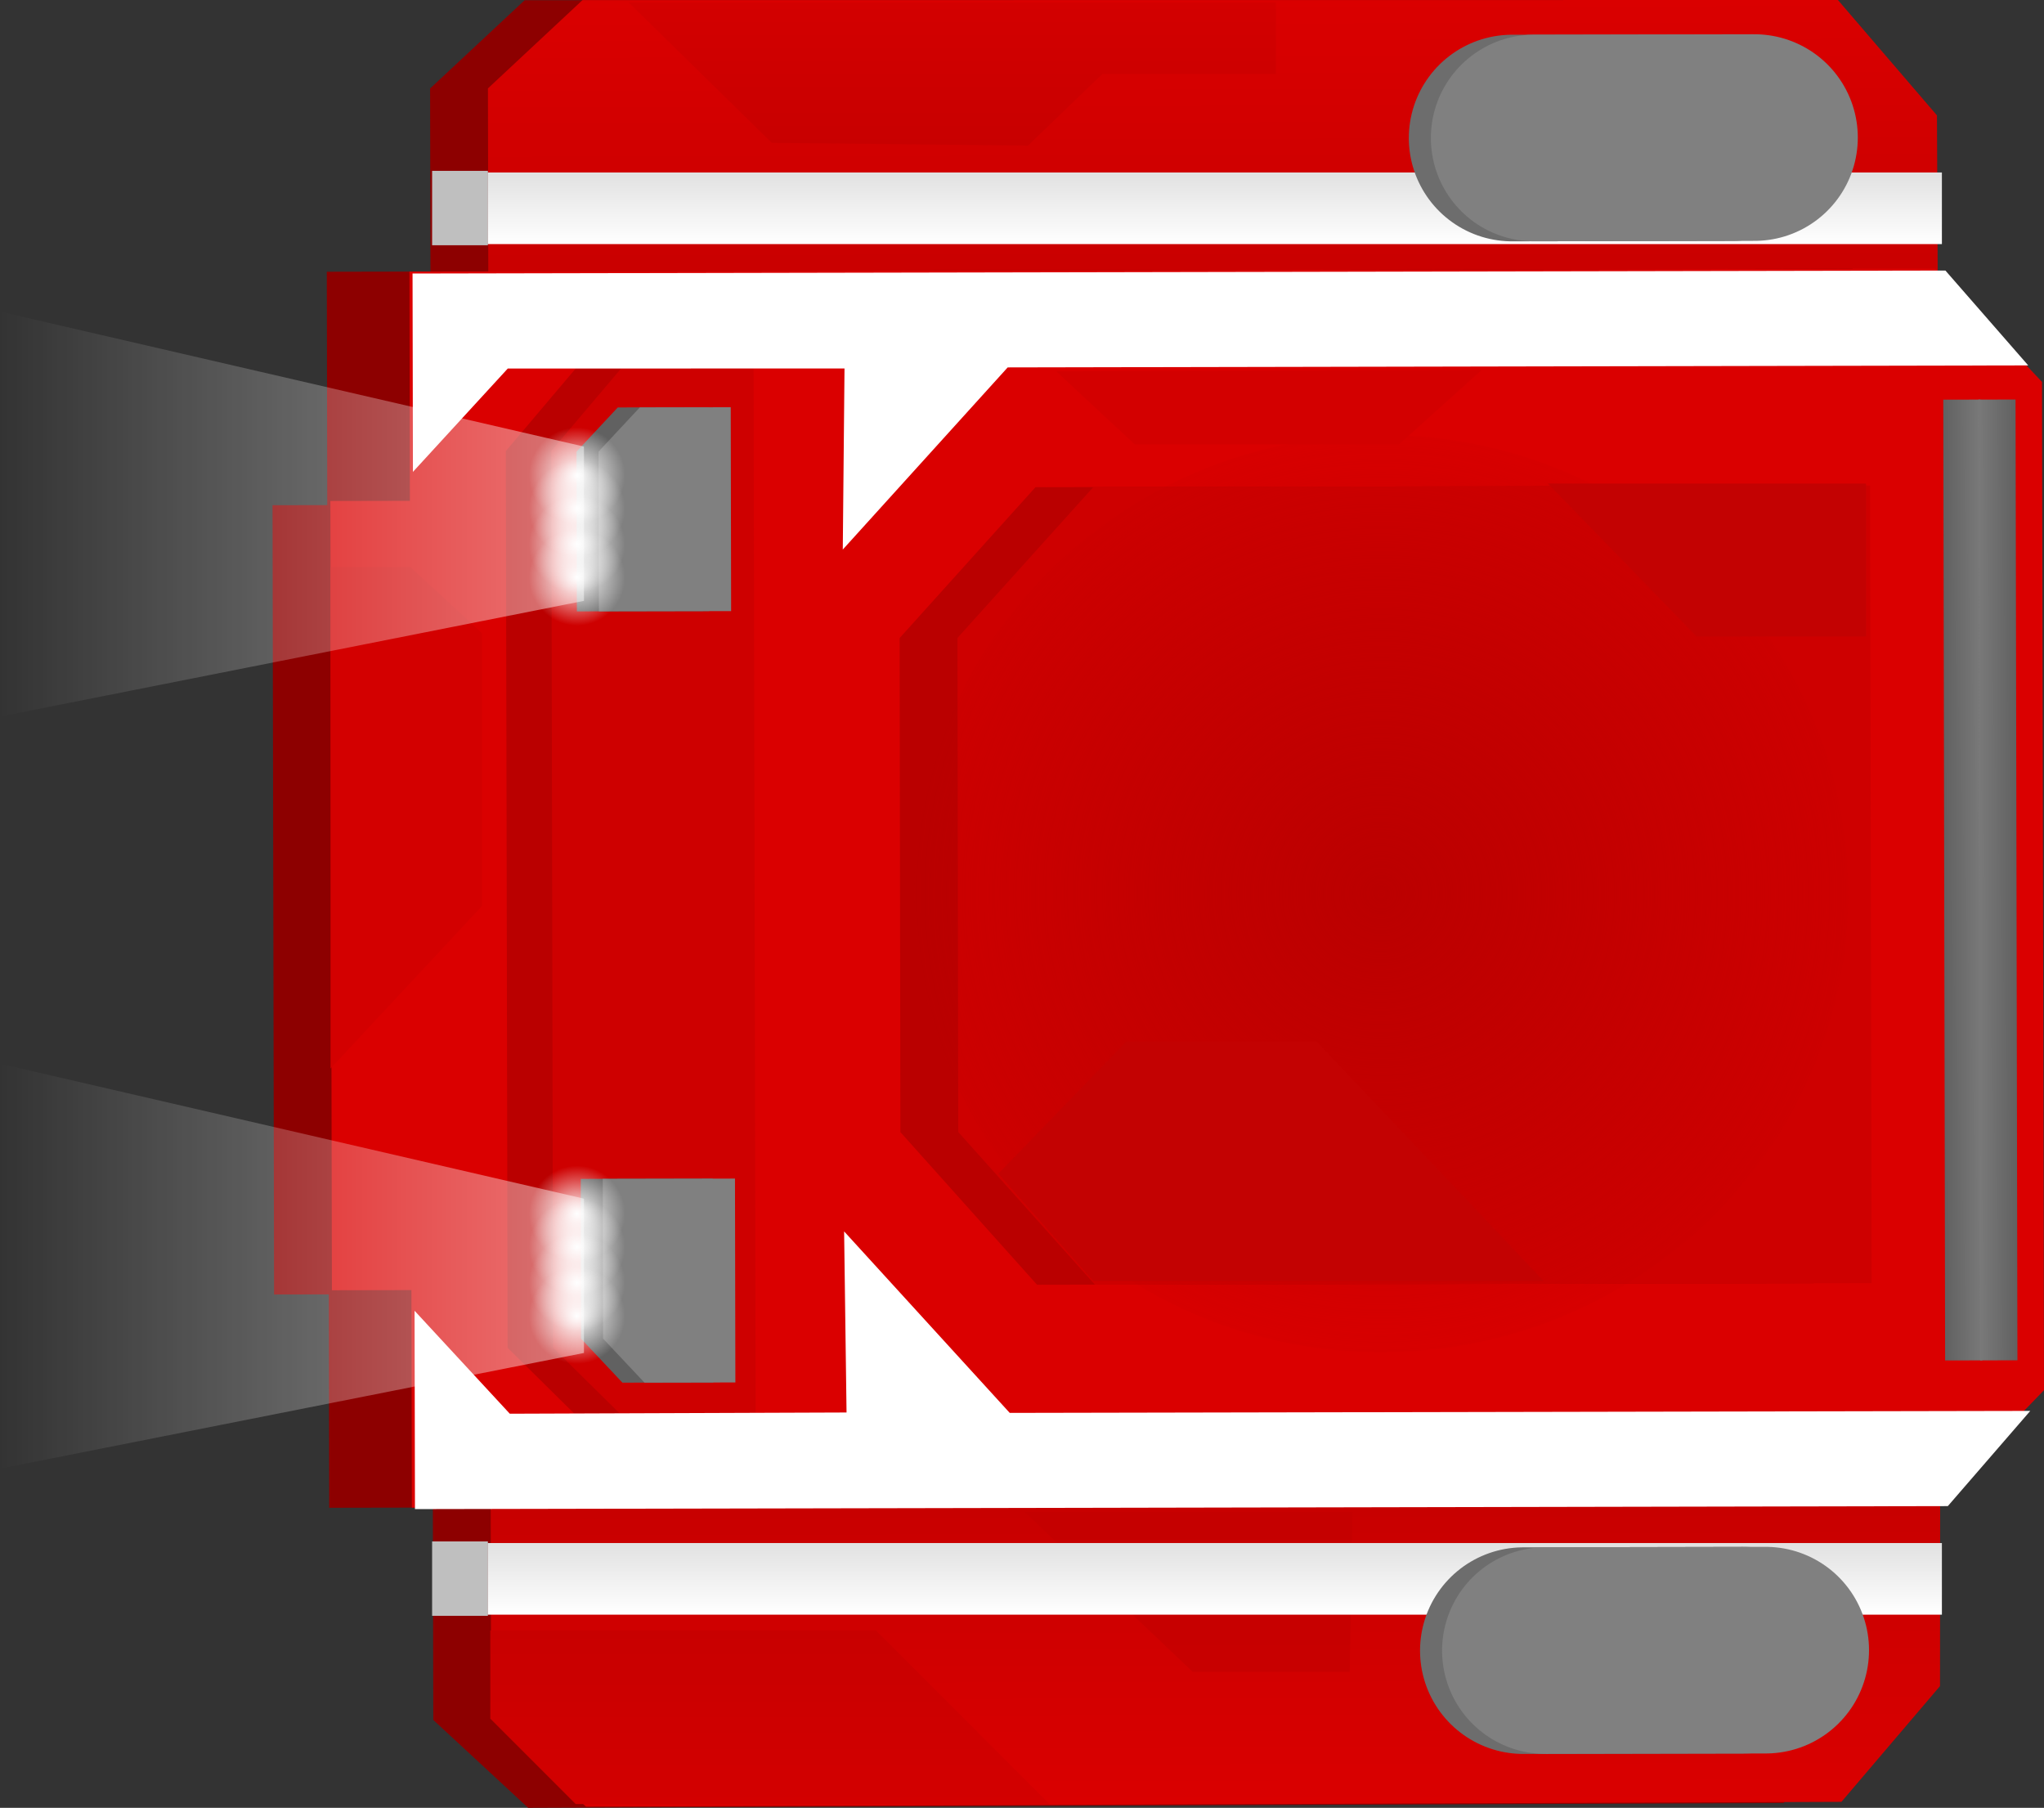<svg version="1.1" xmlns="http://www.w3.org/2000/svg" xmlns:xlink="http://www.w3.org/1999/xlink" width="247.355" height="218.74" viewBox="0,0,247.355,218.74"><rect x="0" y="0" width="247.355" height="218.74" fill="#333333" stroke="none"/><defs><linearGradient x1="247.031" y1="289.857" x2="246.899" y2="222.145" gradientUnits="userSpaceOnUse" id="color-1"><stop offset="0" stop-color="#da0000"/><stop offset="1" stop-color="#b80000"/></linearGradient><linearGradient x1="246.737" y1="138.988" x2="246.604" y2="71.277" gradientUnits="userSpaceOnUse" id="color-2"><stop offset="0" stop-color="#b80000"/><stop offset="1" stop-color="#da0000"/></linearGradient><linearGradient x1="177.658" y1="109.44" x2="177.704" y2="133.118" gradientUnits="userSpaceOnUse" id="color-3"><stop offset="0" stop-color="#730000"/><stop offset="1" stop-color="#6b0000"/></linearGradient><linearGradient x1="224.1" y1="109.423" x2="224.146" y2="133.006" gradientUnits="userSpaceOnUse" id="color-4"><stop offset="0" stop-color="#730000"/><stop offset="1" stop-color="#6b0000"/></linearGradient><linearGradient x1="182.908" y1="109.429" x2="182.954" y2="133.108" gradientUnits="userSpaceOnUse" id="color-5"><stop offset="0" stop-color="#800000"/><stop offset="1" stop-color="#780000"/></linearGradient><linearGradient x1="229.35" y1="109.412" x2="229.396" y2="132.996" gradientUnits="userSpaceOnUse" id="color-6"><stop offset="0" stop-color="#800000"/><stop offset="1" stop-color="#780000"/></linearGradient><linearGradient x1="339.609" y1="177.885" x2="335.109" y2="177.894" gradientUnits="userSpaceOnUse" id="color-7"><stop offset="0" stop-color="#797979"/><stop offset="1" stop-color="#616161"/></linearGradient><linearGradient x1="339.359" y1="177.886" x2="343.859" y2="177.877" gradientUnits="userSpaceOnUse" id="color-8"><stop offset="0" stop-color="#797979"/><stop offset="1" stop-color="#616161"/></linearGradient><radialGradient cx="266.987" cy="179.527" r="60.888" gradientUnits="userSpaceOnUse" id="color-9"><stop offset="0" stop-color="#bb0000"/><stop offset="1" stop-color="#bb0000" stop-opacity="0"/></radialGradient><linearGradient x1="215.066" y1="71.694" x2="215.066" y2="89.028" gradientUnits="userSpaceOnUse" id="color-10"><stop offset="0" stop-color="#d30000"/><stop offset="1" stop-color="#c80000"/></linearGradient><linearGradient x1="193" y1="268.694" x2="193" y2="289.694" gradientUnits="userSpaceOnUse" id="color-11"><stop offset="0" stop-color="#c80000"/><stop offset="1" stop-color="#d30000"/></linearGradient><linearGradient x1="243.667" y1="254.361" x2="243.667" y2="273.694" gradientUnits="userSpaceOnUse" id="color-12"><stop offset="0" stop-color="#c50000"/><stop offset="1" stop-color="#c80000"/></linearGradient><linearGradient x1="246.833" y1="92.278" x2="246.833" y2="100.944" gradientUnits="userSpaceOnUse" id="color-13"><stop offset="0" stop-color="#e1e1e1"/><stop offset="1" stop-color="#ffffff"/></linearGradient><linearGradient x1="246.833" y1="258.111" x2="246.833" y2="266.778" gradientUnits="userSpaceOnUse" id="color-14"><stop offset="0" stop-color="#e1e1e1"/><stop offset="1" stop-color="#ffffff"/></linearGradient><radialGradient cx="169.667" cy="128.944" r="5.833" gradientUnits="userSpaceOnUse" id="color-15"><stop offset="0" stop-color="#ffffff"/><stop offset="1" stop-color="#ffffff" stop-opacity="0"/></radialGradient><radialGradient cx="169.667" cy="132.944" r="5.833" gradientUnits="userSpaceOnUse" id="color-16"><stop offset="0" stop-color="#ffffff"/><stop offset="1" stop-color="#ffffff" stop-opacity="0"/></radialGradient><radialGradient cx="169.667" cy="137.278" r="5.833" gradientUnits="userSpaceOnUse" id="color-17"><stop offset="0" stop-color="#ffffff"/><stop offset="1" stop-color="#ffffff" stop-opacity="0"/></radialGradient><radialGradient cx="169.667" cy="141.278" r="5.833" gradientUnits="userSpaceOnUse" id="color-18"><stop offset="0" stop-color="#ffffff"/><stop offset="1" stop-color="#ffffff" stop-opacity="0"/></radialGradient><radialGradient cx="169.667" cy="218.278" r="5.833" gradientUnits="userSpaceOnUse" id="color-19"><stop offset="0" stop-color="#ffffff"/><stop offset="1" stop-color="#ffffff" stop-opacity="0"/></radialGradient><radialGradient cx="169.667" cy="222.278" r="5.833" gradientUnits="userSpaceOnUse" id="color-20"><stop offset="0" stop-color="#ffffff"/><stop offset="1" stop-color="#ffffff" stop-opacity="0"/></radialGradient><radialGradient cx="169.667" cy="226.611" r="5.833" gradientUnits="userSpaceOnUse" id="color-21"><stop offset="0" stop-color="#ffffff"/><stop offset="1" stop-color="#ffffff" stop-opacity="0"/></radialGradient><radialGradient cx="169.667" cy="230.611" r="5.833" gradientUnits="userSpaceOnUse" id="color-22"><stop offset="0" stop-color="#ffffff"/><stop offset="1" stop-color="#ffffff" stop-opacity="0"/></radialGradient><linearGradient x1="99.833" y1="134.778" x2="253.817" y2="134.778" gradientUnits="userSpaceOnUse" id="color-23"><stop offset="0" stop-color="#ffffff" stop-opacity="0"/><stop offset="1" stop-color="#ffffff"/></linearGradient><linearGradient x1="99.833" y1="225.778" x2="253.817" y2="225.778" gradientUnits="userSpaceOnUse" id="color-24"><stop offset="0" stop-color="#ffffff" stop-opacity="0"/><stop offset="1" stop-color="#ffffff"/></linearGradient></defs><g transform="translate(-99.833,-71.41)"><g data-paper-data="{&quot;isPaintingLayer&quot;:true}" fill-rule="nonzero" stroke-linejoin="miter" stroke-miterlimit="10" stroke-dasharray="" stroke-dashoffset="0" style="mix-blend-mode: normal"><path d="M152.172,231.322l10.501,-8.882l164.972,-0.322l-0.04,53.445l-11.931,14.008l-151.926,0.579l-11.481,-10.633z" data-paper-data="{&quot;index&quot;:null}" fill="#8d0000" stroke="none" stroke-width="0" stroke-linecap="butt"/><path d="M159.171,231.178l10.501,-8.882l164.972,-0.322l-0.04,53.445l-11.931,14.008l-151.926,0.579l-11.481,-10.633z" data-paper-data="{&quot;index&quot;:null}" fill="url(#color-1)" stroke="none" stroke-width="0" stroke-linecap="butt"/><path d="M151.88,82.117l11.44,-10.678l151.928,-0.015l11.986,13.962l0.248,53.444l-164.972,0.322l-10.535,-8.84z" data-paper-data="{&quot;index&quot;:null}" fill="#8d0000" stroke="none" stroke-width="0" stroke-linecap="butt"/><path d="M158.88,82.103l11.44,-10.678l151.928,-0.015l11.986,13.962l0.248,53.444l-164.972,0.322l-10.535,-8.84z" data-paper-data="{&quot;index&quot;:null}" fill="url(#color-2)" stroke="none" stroke-width="0" stroke-linecap="butt"/><g data-paper-data="{&quot;index&quot;:null}" stroke-width="0" stroke-linecap="butt"><path d="M170.9,109.453l20.315,-0.04l0.046,23.679l-19.815,0.039l-7.306,-6.707l-0.026,-10.418z" fill="url(#color-3)" stroke="#000000"/><path d="M190.35,109.489l67.5,-0.132l0.046,23.583l-67.5,0.132z" fill="url(#color-4)" stroke="none"/></g><g data-paper-data="{&quot;index&quot;:null}" stroke-width="0" stroke-linecap="butt"><path d="M176.15,109.443l20.315,-0.04l0.046,23.679l-19.815,0.039l-7.306,-6.707l-0.026,-10.418z" fill="url(#color-5)" stroke="#000000"/><path d="M195.6,109.478l67.5,-0.132l0.046,23.583l-67.5,0.132z" fill="url(#color-6)" stroke="none"/></g><path d="M139.381,104.29l184.625,-0.361l12.943,13.711l0.238,122l-13.39,13.846l-184.125,0.36z" data-paper-data="{&quot;index&quot;:null}" fill="#8d0000" stroke="none" stroke-width="NaN" stroke-linecap="butt"/><path d="M149.381,104.27l184.625,-0.361l12.943,13.711l0.238,122l-13.39,13.846l-184.125,0.36z" data-paper-data="{&quot;index&quot;:null}" fill="#da0000" stroke="none" stroke-width="NaN" stroke-linecap="butt"/><path d="M185.777,242.436l-16.482,-0.023l-8.034,-7.929l-0.212,-108.5l8.48,-10.017l16,-0.031z" data-paper-data="{&quot;index&quot;:null}" fill="#ba0000" stroke="none" stroke-width="0" stroke-linecap="butt"/><path d="M191.277,242.425l-16.482,-0.023l-8.034,-7.929l-0.212,-108.5l8.48,-10.017l16,-0.031z" data-paper-data="{&quot;index&quot;:null}" fill="#ce0000" stroke="none" stroke-width="0" stroke-linecap="butt"/><g data-paper-data="{&quot;index&quot;:null}" stroke="none" stroke-width="0" stroke-linecap="butt"><path d="M334.996,119.769l4.5,-0.009l0.227,116.25l-4.5,0.009z" fill="url(#color-7)"/><path d="M343.973,236.002l-4.5,0.009l-0.227,-116.25l4.5,-0.009z" data-paper-data="{&quot;index&quot;:null}" fill="url(#color-8)"/></g><path d="M132.812,132.539l11.833,-0.023l0.187,95.5l-11.833,0.023z" data-paper-data="{&quot;index&quot;:null}" fill="#8d0000" stroke="none" stroke-width="0" stroke-linecap="butt"/><path d="M139.811,132.026l10.167,-0.02l0.187,95.5l-10.167,0.02z" data-paper-data="{&quot;index&quot;:null}" fill="#da0000" stroke="none" stroke-width="0" stroke-linecap="butt"/><path d="M208.794,208.391l-0.093,-59.778l16.44,-18.254l94,-0.184l0.189,96.5l-94,0.184z" data-paper-data="{&quot;index&quot;:null}" fill="#ba0000" stroke="#000000" stroke-width="0" stroke-linecap="butt"/><path d="M215.794,208.377l-0.093,-59.778l16.44,-18.254l94,-0.184l0.189,96.5l-94,0.184z" data-paper-data="{&quot;index&quot;:null}" fill="#ce0000" stroke="#000000" stroke-width="0" stroke-linecap="butt"/><g data-paper-data="{&quot;index&quot;:null}" stroke="none" stroke-linecap="butt"><path d="M170.11,214.05l16,-0.031l0.048,24.667l-11,0.021l-5.01,-5.324z" fill="#616161" stroke-width="NaN"/><path d="M172.777,214.045l16,-0.031l0.048,24.667l-11,0.021l-5.01,-5.324z" fill="#808080" stroke-width="NaN"/></g><g data-paper-data="{&quot;index&quot;:null}" stroke="none" stroke-linecap="butt"><path d="M169.605,126.051l4.99,-5.343l11,-0.021l0.048,24.667l-16,0.031z" fill="#616161" stroke-width="NaN"/><path d="M172.272,126.046l4.99,-5.343l11,-0.021l0.048,24.667l-16,0.031z" fill="#808080" stroke-width="NaN"/></g><path d="M323.487,179.417c0.06,30.652 -25.187,55.549 -56.391,55.61c-31.204,0.061 -56.548,-24.738 -56.608,-55.39c-0.06,-30.652 25.187,-55.549 56.391,-55.61c31.204,-0.061 56.548,24.738 56.608,55.39z" data-paper-data="{&quot;index&quot;:null}" fill="url(#color-9)" stroke="none" stroke-width="NaN" stroke-linecap="butt"/><path d="M149.757,104.506l185.5,-0.362l10.022,11.48l-123.5,0.241l-19.957,22.039l0.209,-21.913l-40.751,0.012l-11.476,12.503z" data-paper-data="{&quot;index&quot;:null}" fill="#ffffff" stroke="none" stroke-width="NaN" stroke-linecap="butt"/><path d="M150.002,230.006l11.525,12.458l40.751,-0.148l-0.294,-21.912l20.043,21.961l123.5,-0.241l-9.978,11.52l-185.5,0.362z" data-paper-data="{&quot;index&quot;:null}" fill="#ffffff" stroke="none" stroke-width="NaN" stroke-linecap="butt"/><path d="M139.833,140.028h9.667l8.667,8v33l-18.333,19.667z" fill="#d30000" stroke="#000000" stroke-width="0" stroke-linecap="round"/><path d="M279.149,116.167l-10,9h-32l-9.5,-8.833z" fill="#d30000" stroke="#000000" stroke-width="0" stroke-linecap="round"/><path d="M325.649,129.917v18.5h-20.5l-18,-18.5z" fill="#c30202" stroke="#000000" stroke-width="0" stroke-linecap="round"/><path d="M220.649,213.417l15.5,-16h23l27.5,29h-54.5z" fill="#c30202" stroke="#000000" stroke-width="0" stroke-linecap="round"/><path d="M254.233,71.694v8.667h-21l-9,8.667l-31,-0.333l-17.333,-17z" fill="url(#color-10)" stroke="#000000" stroke-width="0" stroke-linecap="round"/><path d="M159.167,268.694h46.667l21,21h-57.333l-10.333,-10.333z" fill="url(#color-11)" stroke="#000000" stroke-width="0" stroke-linecap="round"/><path d="M263.5,254.361l-0.333,19.333h-19l-20.333,-19.333z" fill="url(#color-12)" stroke="#000000" stroke-width="0" stroke-linecap="round"/><g stroke="none" stroke-width="0" stroke-linecap="butt"><g><path d="M158.833,100.944v-8.667h176v8.667z" fill="url(#color-13)"/><path d="M152.125,101.083v-9h6.75v9z" fill="#bfbfbf"/></g><g><path d="M158.833,266.778v-8.667h176v8.667z" fill="url(#color-14)"/><path d="M152.125,266.917v-9h6.75v9z" fill="#bfbfbf"/></g><g><g><path d="M163.833,128.944c0,-3.222 2.612,-5.833 5.833,-5.833c3.222,0 5.833,2.612 5.833,5.833c0,3.222 -2.612,5.833 -5.833,5.833c-3.222,0 -5.833,-2.612 -5.833,-5.833z" fill="url(#color-15)"/><path d="M163.833,132.944c0,-3.222 2.612,-5.833 5.833,-5.833c3.222,0 5.833,2.612 5.833,5.833c0,3.222 -2.612,5.833 -5.833,5.833c-3.222,0 -5.833,-2.612 -5.833,-5.833z" fill="url(#color-16)"/></g><g><path d="M163.833,137.278c0,-3.222 2.612,-5.833 5.833,-5.833c3.222,0 5.833,2.612 5.833,5.833c0,3.222 -2.612,5.833 -5.833,5.833c-3.222,0 -5.833,-2.612 -5.833,-5.833z" fill="url(#color-17)"/><path d="M163.833,141.278c0,-3.222 2.612,-5.833 5.833,-5.833c3.222,0 5.833,2.612 5.833,5.833c0,3.222 -2.612,5.833 -5.833,5.833c-3.222,0 -5.833,-2.612 -5.833,-5.833z" fill="url(#color-18)"/></g></g><g><g><path d="M163.833,218.278c0,-3.222 2.612,-5.833 5.833,-5.833c3.222,0 5.833,2.612 5.833,5.833c0,3.222 -2.612,5.833 -5.833,5.833c-3.222,0 -5.833,-2.612 -5.833,-5.833z" fill="url(#color-19)"/><path d="M163.833,222.278c0,-3.222 2.612,-5.833 5.833,-5.833c3.222,0 5.833,2.612 5.833,5.833c0,3.222 -2.612,5.833 -5.833,5.833c-3.222,0 -5.833,-2.612 -5.833,-5.833z" fill="url(#color-20)"/></g><g><path d="M163.833,226.611c0,-3.222 2.612,-5.833 5.833,-5.833c3.222,0 5.833,2.612 5.833,5.833c0,3.222 -2.612,5.833 -5.833,5.833c-3.222,0 -5.833,-2.612 -5.833,-5.833z" fill="url(#color-21)"/><path d="M163.833,230.611c0,-3.222 2.612,-5.833 5.833,-5.833c3.222,0 5.833,2.612 5.833,5.833c0,3.222 -2.612,5.833 -5.833,5.833c-3.222,0 -5.833,-2.612 -5.833,-5.833z" fill="url(#color-22)"/></g></g><path d="M99.833,158.111v-49l70.667,16.333v18.667z" fill="url(#color-23)"/><path d="M99.833,249.111v-49l70.667,16.333v18.667z" fill="url(#color-24)"/></g><path d="M282.822,88.112l26.667,-0.052" fill="none" stroke="#6d6d6d" stroke-width="25" stroke-linecap="round"/><path d="M285.489,88.107l26.667,-0.052" fill="none" stroke="#808080" stroke-width="25" stroke-linecap="round"/><path d="M310.846,271.078l-26.667,0.052" fill="none" stroke="#6d6d6d" stroke-width="25" stroke-linecap="round"/><path d="M286.846,271.125l26.667,-0.052" fill="none" stroke="#808080" stroke-width="25" stroke-linecap="round"/></g></g></svg>